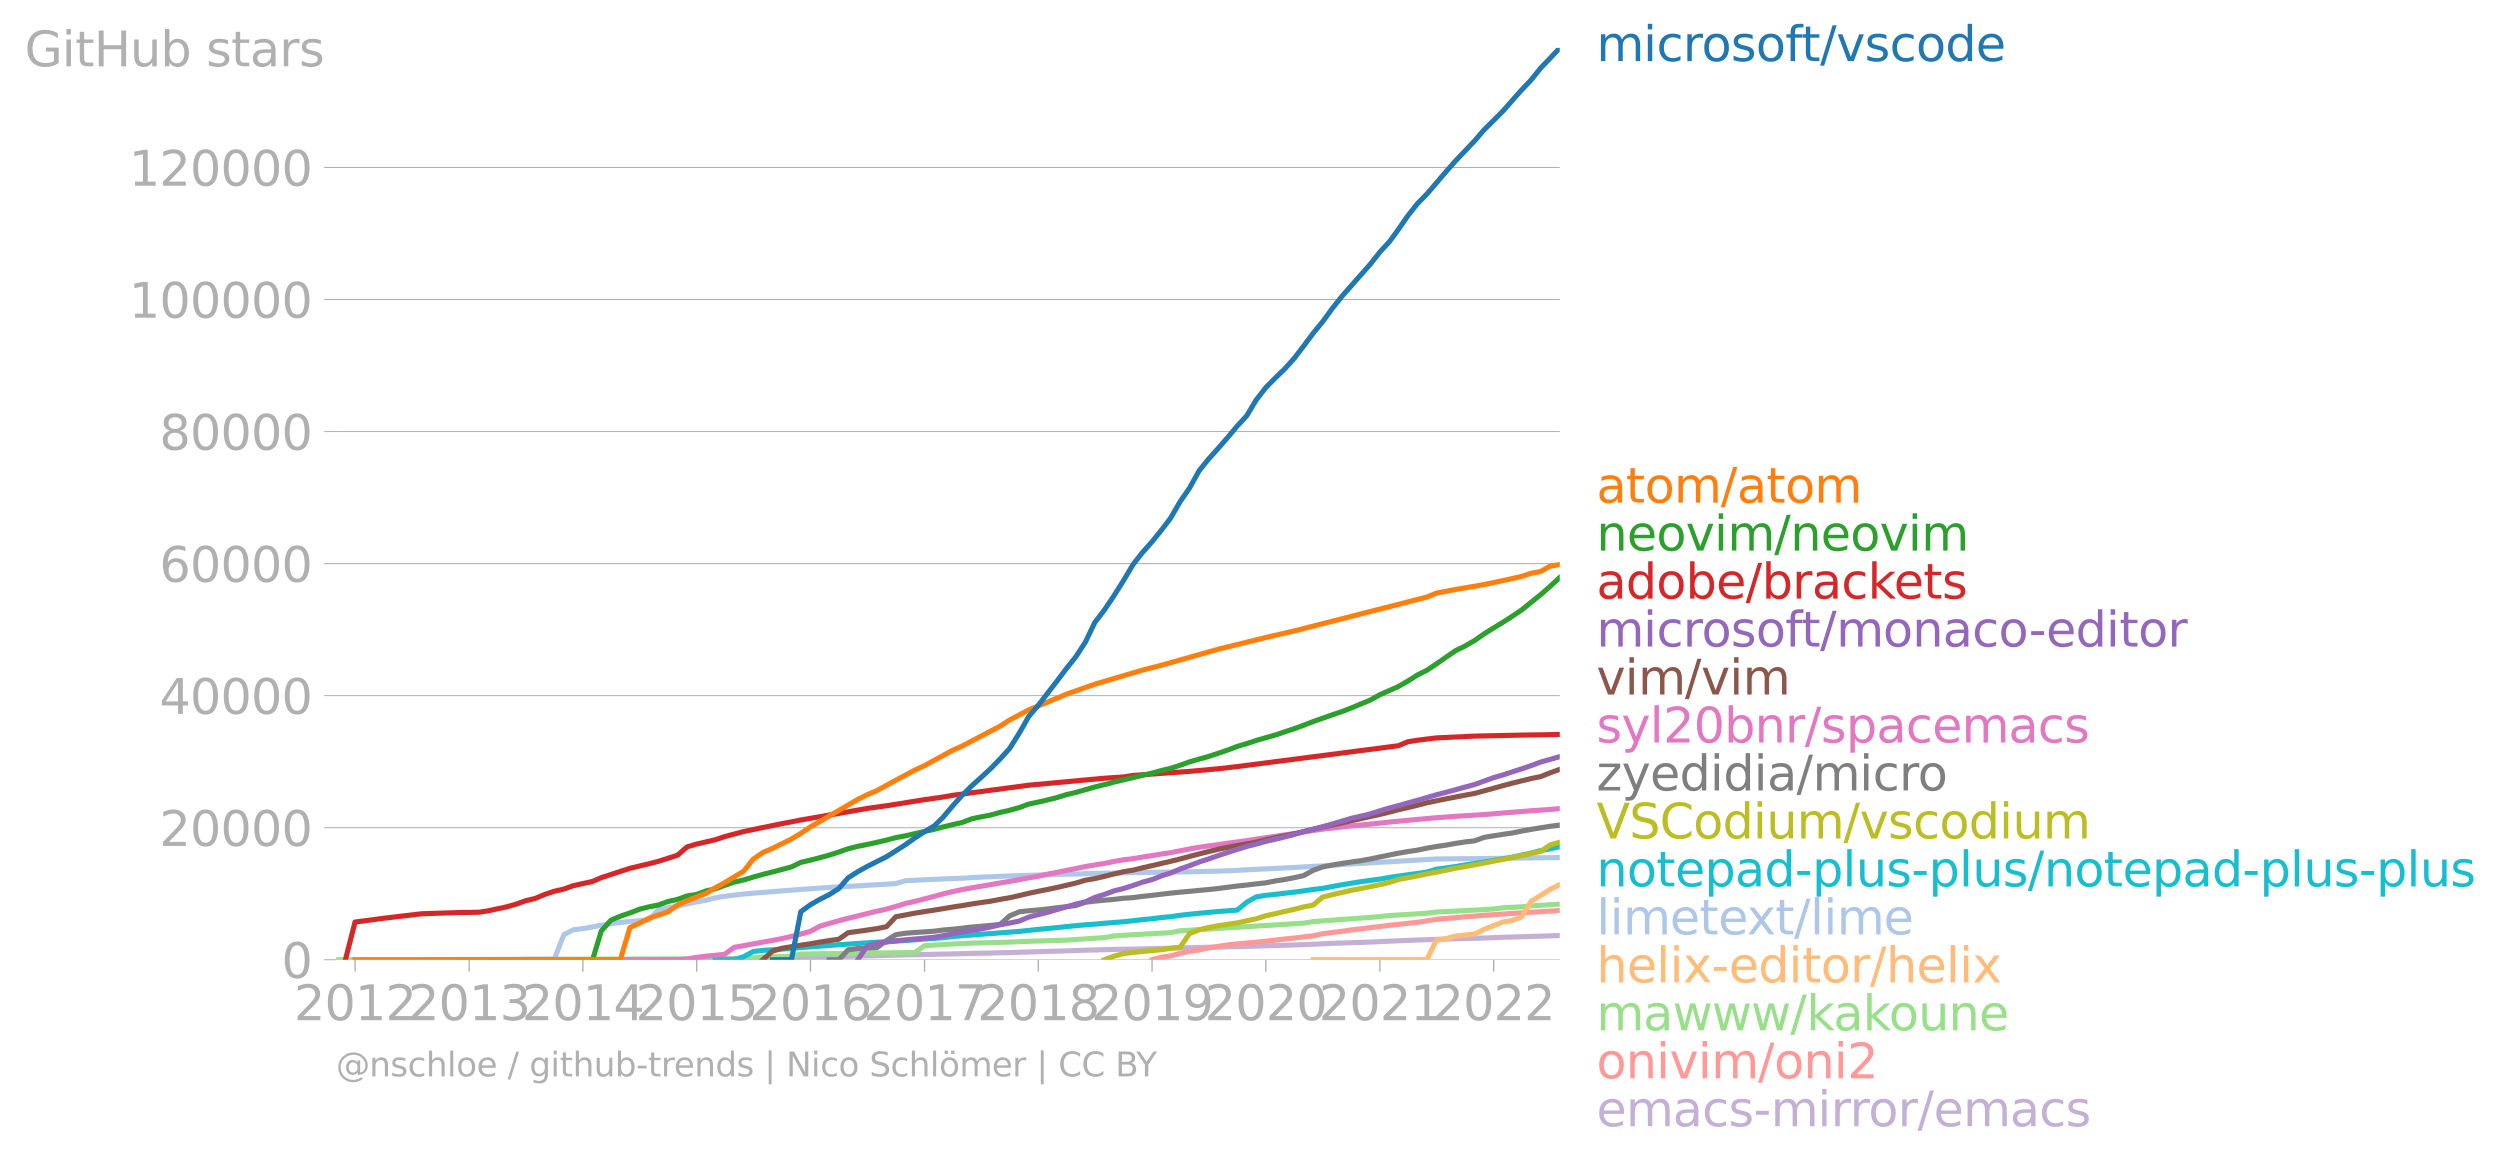 <svg xmlns:xlink="http://www.w3.org/1999/xlink" width="972.788" height="451.74" viewBox="0 0 729.591 338.805" xmlns="http://www.w3.org/2000/svg"><defs><style>*{stroke-linejoin:round;stroke-linecap:butt}</style></defs><g id="figure_1"><path d="M0 338.805h729.591V0H0v338.805z" style="fill:none" id="patch_1"/><g id="axes_1"><path d="M98.073 280.087h357.12V13.975H98.073v266.112z" style="fill:none" id="patch_2"/><g id="matplotlib.axis_1"><g id="xtick_1"><g id="line2d_1"><defs><path id="m07ae9ba885" d="M0 0v3.5" style="stroke:#b0b0b0;stroke-width:.4"/></defs><use xlink:href="#m07ae9ba885" x="103.622" y="280.087" style="fill:#b0b0b0;stroke:#b0b0b0;stroke-width:.4"/></g><g style="fill:#b0b0b0" transform="matrix(.14 0 0 -.14 85.807 297.724)" id="text_1"><defs><path id="DejaVuSans-32" d="M1228 531h2203V0H469v531q359 372 979 998 621 627 780 809 303 340 423 576 121 236 121 464 0 372-261 606-261 235-680 235-297 0-627-103-329-103-704-313v638q381 153 712 231 332 78 607 78 725 0 1156-363 431-362 431-968 0-288-108-546-107-257-392-607-78-91-497-524-418-433-1181-1211z" transform="scale(.016)"/><path id="DejaVuSans-30" d="M2034 4250q-487 0-733-480-245-479-245-1442 0-959 245-1439 246-480 733-480 491 0 736 480 246 480 246 1439 0 963-246 1442-245 480-736 480zm0 500q785 0 1199-621 414-620 414-1801 0-1178-414-1799Q2819-91 2034-91q-784 0-1198 620-414 621-414 1799 0 1181 414 1801 414 621 1198 621z" transform="scale(.016)"/><path id="DejaVuSans-31" d="M794 531h1031v3560L703 3866v575l1116 225h631V531h1031V0H794v531z" transform="scale(.016)"/></defs><use xlink:href="#DejaVuSans-32"/><use xlink:href="#DejaVuSans-30" x="63.623"/><use xlink:href="#DejaVuSans-31" x="127.246"/><use xlink:href="#DejaVuSans-32" x="190.869"/></g></g><g id="xtick_2"><use xlink:href="#m07ae9ba885" x="136.914" y="280.087" style="fill:#b0b0b0;stroke:#b0b0b0;stroke-width:.4" id="line2d_2"/><g style="fill:#b0b0b0" transform="matrix(.14 0 0 -.14 119.1 297.724)" id="text_2"><defs><path id="DejaVuSans-33" d="M2597 2516q453-97 707-404 255-306 255-756 0-690-475-1069Q2609-91 1734-91q-293 0-604 58T488 141v609q262-153 574-231 313-78 654-78 593 0 904 234t311 681q0 413-289 645-289 233-804 233h-544v519h569q465 0 712 186t247 536q0 359-255 551-254 193-729 193-260 0-557-57-297-56-653-174v562q360 100 674 150t592 50q719 0 1137-327 419-326 419-882 0-388-222-655t-631-370z" transform="scale(.016)"/></defs><use xlink:href="#DejaVuSans-32"/><use xlink:href="#DejaVuSans-30" x="63.623"/><use xlink:href="#DejaVuSans-31" x="127.246"/><use xlink:href="#DejaVuSans-33" x="190.869"/></g></g><g id="xtick_3"><use xlink:href="#m07ae9ba885" x="170.116" y="280.087" style="fill:#b0b0b0;stroke:#b0b0b0;stroke-width:.4" id="line2d_3"/><g style="fill:#b0b0b0" transform="matrix(.14 0 0 -.14 152.3 297.724)" id="text_3"><defs><path id="DejaVuSans-34" d="M2419 4116 825 1625h1594v2491zm-166 550h794V1625h666v-525h-666V0h-628v1100H313v609l1940 2957z" transform="scale(.016)"/></defs><use xlink:href="#DejaVuSans-32"/><use xlink:href="#DejaVuSans-30" x="63.623"/><use xlink:href="#DejaVuSans-31" x="127.246"/><use xlink:href="#DejaVuSans-34" x="190.869"/></g></g><g id="xtick_4"><use xlink:href="#m07ae9ba885" x="203.317" y="280.087" style="fill:#b0b0b0;stroke:#b0b0b0;stroke-width:.4" id="line2d_4"/><g style="fill:#b0b0b0" transform="matrix(.14 0 0 -.14 185.502 297.724)" id="text_4"><defs><path id="DejaVuSans-35" d="M691 4666h2478v-532H1269V2991q137 47 274 70 138 23 276 23 781 0 1237-428 457-428 457-1159 0-753-469-1171Q2575-91 1722-91q-294 0-599 50Q819 9 494 109v635q281-153 581-228t634-75q541 0 856 284 316 284 316 772 0 487-316 771-315 285-856 285-253 0-505-56-251-56-513-175v2344z" transform="scale(.016)"/></defs><use xlink:href="#DejaVuSans-32"/><use xlink:href="#DejaVuSans-30" x="63.623"/><use xlink:href="#DejaVuSans-31" x="127.246"/><use xlink:href="#DejaVuSans-35" x="190.869"/></g></g><g id="xtick_5"><use xlink:href="#m07ae9ba885" x="236.519" y="280.087" style="fill:#b0b0b0;stroke:#b0b0b0;stroke-width:.4" id="line2d_5"/><g style="fill:#b0b0b0" transform="matrix(.14 0 0 -.14 218.704 297.724)" id="text_5"><defs><path id="DejaVuSans-36" d="M2113 2584q-425 0-674-291-248-290-248-796 0-503 248-796 249-292 674-292t673 292q248 293 248 796 0 506-248 796-248 291-673 291zm1253 1979v-575q-238 112-480 171-242 60-480 60-625 0-955-422-329-422-376-1275 184 272 462 417 279 145 613 145 703 0 1111-427 408-426 408-1160 0-719-425-1154Q2819-91 2113-91q-810 0-1238 620-428 621-428 1799 0 1106 525 1764t1409 658q238 0 480-47t505-140z" transform="scale(.016)"/></defs><use xlink:href="#DejaVuSans-32"/><use xlink:href="#DejaVuSans-30" x="63.623"/><use xlink:href="#DejaVuSans-31" x="127.246"/><use xlink:href="#DejaVuSans-36" x="190.869"/></g></g><g id="xtick_6"><use xlink:href="#m07ae9ba885" x="269.811" y="280.087" style="fill:#b0b0b0;stroke:#b0b0b0;stroke-width:.4" id="line2d_6"/><g style="fill:#b0b0b0" transform="matrix(.14 0 0 -.14 251.996 297.724)" id="text_6"><defs><path id="DejaVuSans-37" d="M525 4666h3000v-269L1831 0h-659l1594 4134H525v532z" transform="scale(.016)"/></defs><use xlink:href="#DejaVuSans-32"/><use xlink:href="#DejaVuSans-30" x="63.623"/><use xlink:href="#DejaVuSans-31" x="127.246"/><use xlink:href="#DejaVuSans-37" x="190.869"/></g></g><g id="xtick_7"><use xlink:href="#m07ae9ba885" x="303.012" y="280.087" style="fill:#b0b0b0;stroke:#b0b0b0;stroke-width:.4" id="line2d_7"/><g style="fill:#b0b0b0" transform="matrix(.14 0 0 -.14 285.197 297.724)" id="text_7"><defs><path id="DejaVuSans-38" d="M2034 2216q-450 0-708-241-257-241-257-662 0-422 257-663 258-241 708-241t709 242q260 243 260 662 0 421-258 662-257 241-711 241zm-631 268q-406 100-633 378-226 279-226 679 0 559 398 884 399 325 1092 325 697 0 1094-325t397-884q0-400-227-679-226-278-629-378 456-106 710-416 255-309 255-755 0-679-414-1042Q2806-91 2034-91q-771 0-1186 362-414 363-414 1042 0 446 256 755 257 310 713 416zm-231 997q0-362 226-565 227-203 636-203 407 0 636 203 230 203 230 565 0 363-230 566-229 203-636 203-409 0-636-203-226-203-226-566z" transform="scale(.016)"/></defs><use xlink:href="#DejaVuSans-32"/><use xlink:href="#DejaVuSans-30" x="63.623"/><use xlink:href="#DejaVuSans-31" x="127.246"/><use xlink:href="#DejaVuSans-38" x="190.869"/></g></g><g id="xtick_8"><use xlink:href="#m07ae9ba885" x="336.214" y="280.087" style="fill:#b0b0b0;stroke:#b0b0b0;stroke-width:.4" id="line2d_8"/><g style="fill:#b0b0b0" transform="matrix(.14 0 0 -.14 318.399 297.724)" id="text_8"><defs><path id="DejaVuSans-39" d="M703 97v575q238-113 481-172 244-59 479-59 625 0 954 420 330 420 377 1277-181-269-460-413-278-144-615-144-700 0-1108 423-408 424-408 1159 0 718 425 1152 425 435 1131 435 810 0 1236-621 427-620 427-1801 0-1103-524-1761Q2575-91 1691-91q-238 0-482 47Q966 3 703 97zm1256 1978q425 0 673 290 249 291 249 798 0 503-249 795-248 292-673 292t-673-292q-248-292-248-795 0-507 248-798 248-290 673-290z" transform="scale(.016)"/></defs><use xlink:href="#DejaVuSans-32"/><use xlink:href="#DejaVuSans-30" x="63.623"/><use xlink:href="#DejaVuSans-31" x="127.246"/><use xlink:href="#DejaVuSans-39" x="190.869"/></g></g><g id="xtick_9"><use xlink:href="#m07ae9ba885" x="369.415" y="280.087" style="fill:#b0b0b0;stroke:#b0b0b0;stroke-width:.4" id="line2d_9"/><g style="fill:#b0b0b0" transform="matrix(.14 0 0 -.14 351.6 297.724)" id="text_9"><use xlink:href="#DejaVuSans-32"/><use xlink:href="#DejaVuSans-30" x="63.623"/><use xlink:href="#DejaVuSans-32" x="127.246"/><use xlink:href="#DejaVuSans-30" x="190.869"/></g></g><g id="xtick_10"><use xlink:href="#m07ae9ba885" x="402.708" y="280.087" style="fill:#b0b0b0;stroke:#b0b0b0;stroke-width:.4" id="line2d_10"/><g style="fill:#b0b0b0" transform="matrix(.14 0 0 -.14 384.893 297.724)" id="text_10"><use xlink:href="#DejaVuSans-32"/><use xlink:href="#DejaVuSans-30" x="63.623"/><use xlink:href="#DejaVuSans-32" x="127.246"/><use xlink:href="#DejaVuSans-31" x="190.869"/></g></g><g id="xtick_11"><use xlink:href="#m07ae9ba885" x="435.909" y="280.087" style="fill:#b0b0b0;stroke:#b0b0b0;stroke-width:.4" id="line2d_11"/><g style="fill:#b0b0b0" transform="matrix(.14 0 0 -.14 418.094 297.724)" id="text_11"><use xlink:href="#DejaVuSans-32"/><use xlink:href="#DejaVuSans-30" x="63.623"/><use xlink:href="#DejaVuSans-32" x="127.246"/><use xlink:href="#DejaVuSans-32" x="190.869"/></g></g></g><g id="matplotlib.axis_2"><g id="ytick_1"><path d="M98.073 280.087h357.12" clip-path="url(#p9768ac7eb8)" style="fill:none;stroke:#b0b0b0;stroke-width:.3;stroke-linecap:square" id="line2d_12"/><g id="line2d_13"><defs><path id="m18249c3aa6" d="M0 0h-3.5" style="stroke:#b0b0b0;stroke-width:.3"/></defs><use xlink:href="#m18249c3aa6" x="98.073" y="280.087" style="fill:#b0b0b0;stroke:#b0b0b0;stroke-width:.3"/></g><use xlink:href="#DejaVuSans-30" style="fill:#b0b0b0" transform="matrix(.14 0 0 -.14 82.166 285.406)" id="text_12"/></g><g id="ytick_2"><path d="M98.073 241.552h357.12" clip-path="url(#p9768ac7eb8)" style="fill:none;stroke:#b0b0b0;stroke-width:.3;stroke-linecap:square" id="line2d_14"/><use xlink:href="#m18249c3aa6" x="98.073" y="241.552" style="fill:#b0b0b0;stroke:#b0b0b0;stroke-width:.3" id="line2d_15"/><g style="fill:#b0b0b0" transform="matrix(.14 0 0 -.14 46.536 246.87)" id="text_13"><use xlink:href="#DejaVuSans-32"/><use xlink:href="#DejaVuSans-30" x="63.623"/><use xlink:href="#DejaVuSans-30" x="127.246"/><use xlink:href="#DejaVuSans-30" x="190.869"/><use xlink:href="#DejaVuSans-30" x="254.492"/></g></g><g id="ytick_3"><path d="M98.073 203.016h357.12" clip-path="url(#p9768ac7eb8)" style="fill:none;stroke:#b0b0b0;stroke-width:.3;stroke-linecap:square" id="line2d_16"/><use xlink:href="#m18249c3aa6" x="98.073" y="203.016" style="fill:#b0b0b0;stroke:#b0b0b0;stroke-width:.3" id="line2d_17"/><g style="fill:#b0b0b0" transform="matrix(.14 0 0 -.14 46.536 208.335)" id="text_14"><use xlink:href="#DejaVuSans-34"/><use xlink:href="#DejaVuSans-30" x="63.623"/><use xlink:href="#DejaVuSans-30" x="127.246"/><use xlink:href="#DejaVuSans-30" x="190.869"/><use xlink:href="#DejaVuSans-30" x="254.492"/></g></g><g id="ytick_4"><path d="M98.073 164.481h357.12" clip-path="url(#p9768ac7eb8)" style="fill:none;stroke:#b0b0b0;stroke-width:.3;stroke-linecap:square" id="line2d_18"/><use xlink:href="#m18249c3aa6" x="98.073" y="164.481" style="fill:#b0b0b0;stroke:#b0b0b0;stroke-width:.3" id="line2d_19"/><g style="fill:#b0b0b0" transform="matrix(.14 0 0 -.14 46.536 169.8)" id="text_15"><use xlink:href="#DejaVuSans-36"/><use xlink:href="#DejaVuSans-30" x="63.623"/><use xlink:href="#DejaVuSans-30" x="127.246"/><use xlink:href="#DejaVuSans-30" x="190.869"/><use xlink:href="#DejaVuSans-30" x="254.492"/></g></g><g id="ytick_5"><path d="M98.073 125.946h357.12" clip-path="url(#p9768ac7eb8)" style="fill:none;stroke:#b0b0b0;stroke-width:.3;stroke-linecap:square" id="line2d_20"/><use xlink:href="#m18249c3aa6" x="98.073" y="125.946" style="fill:#b0b0b0;stroke:#b0b0b0;stroke-width:.3" id="line2d_21"/><g style="fill:#b0b0b0" transform="matrix(.14 0 0 -.14 46.536 131.265)" id="text_16"><use xlink:href="#DejaVuSans-38"/><use xlink:href="#DejaVuSans-30" x="63.623"/><use xlink:href="#DejaVuSans-30" x="127.246"/><use xlink:href="#DejaVuSans-30" x="190.869"/><use xlink:href="#DejaVuSans-30" x="254.492"/></g></g><g id="ytick_6"><path d="M98.073 87.411h357.12" clip-path="url(#p9768ac7eb8)" style="fill:none;stroke:#b0b0b0;stroke-width:.3;stroke-linecap:square" id="line2d_22"/><use xlink:href="#m18249c3aa6" x="98.073" y="87.411" style="fill:#b0b0b0;stroke:#b0b0b0;stroke-width:.3" id="line2d_23"/><g style="fill:#b0b0b0" transform="matrix(.14 0 0 -.14 37.628 92.73)" id="text_17"><use xlink:href="#DejaVuSans-31"/><use xlink:href="#DejaVuSans-30" x="63.623"/><use xlink:href="#DejaVuSans-30" x="127.246"/><use xlink:href="#DejaVuSans-30" x="190.869"/><use xlink:href="#DejaVuSans-30" x="254.492"/><use xlink:href="#DejaVuSans-30" x="318.115"/></g></g><g id="ytick_7"><path d="M98.073 48.876h357.12" clip-path="url(#p9768ac7eb8)" style="fill:none;stroke:#b0b0b0;stroke-width:.3;stroke-linecap:square" id="line2d_24"/><use xlink:href="#m18249c3aa6" x="98.073" y="48.876" style="fill:#b0b0b0;stroke:#b0b0b0;stroke-width:.3" id="line2d_25"/><g style="fill:#b0b0b0" transform="matrix(.14 0 0 -.14 37.628 54.195)" id="text_18"><use xlink:href="#DejaVuSans-31"/><use xlink:href="#DejaVuSans-32" x="63.623"/><use xlink:href="#DejaVuSans-30" x="127.246"/><use xlink:href="#DejaVuSans-30" x="190.869"/><use xlink:href="#DejaVuSans-30" x="254.492"/><use xlink:href="#DejaVuSans-30" x="318.115"/></g></g><g style="fill:#b0b0b0" transform="matrix(.14 0 0 -.14 7.2 19.353)" id="text_19"><defs><path id="DejaVuSans-47" d="M3809 666v1253H2778v519h1656V434q-365-259-806-392-440-133-940-133-1094 0-1712 639-617 640-617 1780 0 1144 617 1783 618 639 1712 639 456 0 867-113 411-112 758-331v-672q-350 297-744 447t-828 150q-857 0-1287-478-429-478-429-1425 0-944 429-1422 430-478 1287-478 334 0 596 58 263 58 472 180z" transform="scale(.016)"/><path id="DejaVuSans-69" d="M603 3500h575V0H603v3500zm0 1363h575v-729H603v729z" transform="scale(.016)"/><path id="DejaVuSans-74" d="M1172 4494v-994h1184v-447H1172V1153q0-428 117-550t477-122h590V0h-590q-666 0-919 248-253 249-253 905v1900H172v447h422v994h578z" transform="scale(.016)"/><path id="DejaVuSans-48" d="M628 4666h631V2753h2294v1913h631V0h-631v2222H1259V0H628v4666z" transform="scale(.016)"/><path id="DejaVuSans-75" d="M544 1381v2119h575V1403q0-497 193-746 194-248 582-248 465 0 735 297 271 297 271 810v1984h575V0h-575v538q-209-319-486-474-276-155-642-155-603 0-916 375-312 375-312 1097zm1447 2203z" transform="scale(.016)"/><path id="DejaVuSans-62" d="M3116 1747q0 634-261 995t-717 361q-457 0-718-361t-261-995q0-634 261-995t718-361q456 0 717 361t261 995zM1159 2969q182 312 458 463 277 152 661 152 638 0 1036-506 399-506 399-1331T3314 415Q2916-91 2278-91q-384 0-661 152-276 152-458 464V0H581v4863h578V2969z" transform="scale(.016)"/><path id="DejaVuSans-73" d="M2834 3397v-544q-243 125-506 187-262 63-544 63-428 0-642-131t-214-394q0-200 153-314t616-217l197-44q612-131 870-370t258-667q0-488-386-773Q2250-91 1575-91q-281 0-586 55T347 128v594q319-166 628-249 309-82 613-82 406 0 624 139 219 139 219 392 0 234-158 359-157 125-692 241l-200 47q-534 112-772 345-237 233-237 639 0 494 350 762 350 269 994 269 318 0 599-47 282-46 519-140z" transform="scale(.016)"/><path id="DejaVuSans-61" d="M2194 1759q-697 0-966-159t-269-544q0-306 202-486 202-179 548-179 479 0 768 339t289 901v128h-572zm1147 238V0h-575v531q-197-318-491-470T1556-91q-537 0-855 302-317 302-317 808 0 590 395 890 396 300 1180 300h807v57q0 397-261 614t-733 217q-300 0-585-72-284-72-546-216v532q315 122 612 182 297 61 578 61 760 0 1135-394 375-393 375-1193z" transform="scale(.016)"/><path id="DejaVuSans-72" d="M2631 2963q-97 56-211 82-114 27-251 27-488 0-749-317t-261-911V0H581v3500h578v-544q182 319 472 473 291 155 707 155 59 0 131-8 72-7 159-23l3-590z" transform="scale(.016)"/></defs><use xlink:href="#DejaVuSans-47"/><use xlink:href="#DejaVuSans-69" x="77.49"/><use xlink:href="#DejaVuSans-74" x="105.273"/><use xlink:href="#DejaVuSans-48" x="144.482"/><use xlink:href="#DejaVuSans-75" x="219.678"/><use xlink:href="#DejaVuSans-62" x="283.057"/><use xlink:href="#DejaVuSans-20" x="346.533"/><use xlink:href="#DejaVuSans-73" x="378.32"/><use xlink:href="#DejaVuSans-74" x="430.42"/><use xlink:href="#DejaVuSans-61" x="469.629"/><use xlink:href="#DejaVuSans-72" x="530.908"/><use xlink:href="#DejaVuSans-73" x="572.021"/></g></g><path d="m189.4 280.087 2.82-.01 2.729-.012 2.82-.046 2.728-.067 2.82-.031 2.82-.056 2.547-.046 2.82-.058 2.729-.046 2.82-.037 2.728-.048 2.82-.035 2.82-.046 2.729-.05 2.82-.033 2.729-.05 2.82-.04 2.82-.068 2.637-.077 2.82-.06 2.729-.075 2.82-.061 2.729-.056 2.82-.07 2.82-.069 2.728-.098 2.82-.071 2.73-.045 2.819-.073 2.82-.056 2.547-.06 2.82-.054 2.728-.073 2.82-.067 2.73-.052 2.819-.06 2.82-.075 2.729-.054 2.82-.09 2.728-.091 2.82-.073 2.82-.106 2.547-.066 2.82-.08 2.729-.091 2.82-.108 2.729-.073 2.82-.066 2.82-.067 2.728-.056 2.82-.05 2.729-.058 2.82-.09 2.82-.055 2.547-.058 2.82-.073 2.728-.065 2.82-.066 2.729-.073 2.82-.075 2.82-.05 2.729-.05 2.82-.077 2.728-.076 2.82-.09 2.82-.087 2.638-.073 2.82-.094 2.729-.097 2.82-.113 2.728-.133 2.82-.126 2.82-.092 2.729-.094 2.82-.085 2.729-.097 2.82-.127 2.82-.138 2.546-.114 2.82-.106 2.73-.12 2.819-.09 2.729-.095 2.82-.073 2.82-.098 2.728-.08 2.82-.066 2.73-.083 2.819-.104 2.82-.108 2.547-.074 2.82-.084 2.729-.095 2.82-.073 2.728-.09 2.82-.091" clip-path="url(#p9768ac7eb8)" style="fill:none;stroke:#c5b0d5;stroke-width:1.5;stroke-linecap:square" id="line2d_26"/><path d="m336.214 280.087 2.82-.74 2.547-.355 2.82-.772 2.728-.59 2.82-.39 2.729-.594 2.82-.457 2.82-.428 2.729-.293 2.82-.262 2.728-.239 2.82-.268 2.82-.342 2.638-.313 2.82-.283 2.729-.347 2.82-.29 2.728-.633 2.82-.356 2.82-.345 2.729-.41 2.82-.31 2.729-.36 2.82-.326 2.82-.347 2.546-.272 2.82-.306 2.73-.29 2.819-.427 2.729-.441 2.82-.272 2.82-.196 2.728-.278 2.82-.198 2.73-.247 2.819-.16 2.82-.212 2.547-.171 2.82-.166 2.729-.187 2.82-.137 2.728-.177 2.82-.21" clip-path="url(#p9768ac7eb8)" style="fill:none;stroke:#ff9896;stroke-width:1.5;stroke-linecap:square" id="line2d_27"/><path d="m98.073 280.087 116.16-.264 2.82-.02 5.548-.549 8.369-.121 2.729-.719 33.292-.43 2.82-1.98 8.187-.507 5.548-.254 11.098-.303 5.548-.237 11.007-.323 8.278-.575 2.82-.165 2.82-.495 5.548-.38 10.916-.568 2.82-.569 36.02-2.214 2.82-.458 8.37-.63 8.277-.59 5.64-.535 10.915-.696 2.729-.345 11.188-.541 5.549-.343 2.82-.353 5.367-.268 2.729-.285 8.368-.491h0" clip-path="url(#p9768ac7eb8)" style="fill:none;stroke:#98df8a;stroke-width:1.5;stroke-linecap:square" id="line2d_28"/><g style="fill:#1f77b4" transform="matrix(.14 0 0 -.14 465.907 17.838)" id="text_20"><defs><path id="DejaVuSans-6d" d="M3328 2828q216 388 516 572t706 184q547 0 844-383 297-382 297-1088V0h-578v2094q0 503-179 746-178 244-543 244-447 0-707-297-259-296-259-809V0h-578v2094q0 506-178 748t-550 242q-441 0-701-298-259-298-259-808V0H581v3500h578v-544q197 322 472 475t653 153q382 0 649-194 267-193 395-562z" transform="scale(.016)"/><path id="DejaVuSans-63" d="M3122 3366v-538q-244 135-489 202t-495 67q-560 0-870-355-309-354-309-995t309-996q310-354 870-354 250 0 495 67t489 202V134Q2881 22 2623-34q-257-57-548-57-791 0-1257 497-465 497-465 1341 0 856 470 1346 471 491 1290 491 265 0 518-55 253-54 491-163z" transform="scale(.016)"/><path id="DejaVuSans-6f" d="M1959 3097q-462 0-731-361t-269-989q0-628 267-989 268-361 733-361 460 0 728 362 269 363 269 988 0 622-269 986-268 364-728 364zm0 487q750 0 1178-488 429-487 429-1349 0-859-429-1349Q2709-91 1959-91q-753 0-1180 489-426 490-426 1349 0 862 426 1349 427 488 1180 488z" transform="scale(.016)"/><path id="DejaVuSans-66" d="M2375 4863v-479h-550q-309 0-430-125-120-125-120-450v-309h947v-447h-947V0H697v3053H147v447h550v244q0 584 272 851 272 268 862 268h544z" transform="scale(.016)"/><path id="DejaVuSans-2f" d="M1625 4666h531L531-594H0l1625 5260z" transform="scale(.016)"/><path id="DejaVuSans-76" d="M191 3500h609L1894 563l1094 2937h609L2284 0h-781L191 3500z" transform="scale(.016)"/><path id="DejaVuSans-64" d="M2906 2969v1894h575V0h-575v525q-181-312-458-464-276-152-664-152-634 0-1033 506-398 507-398 1332t398 1331q399 506 1033 506 388 0 664-152 277-151 458-463zM947 1747q0-634 261-995t717-361q456 0 718 361 263 361 263 995t-263 995q-262 361-718 361t-717-361q-261-361-261-995z" transform="scale(.016)"/><path id="DejaVuSans-65" d="M3597 1894v-281H953q38-594 358-905t892-311q331 0 642 81t618 244V178Q3153 47 2828-22t-659-69q-838 0-1327 487-489 488-489 1320 0 859 464 1363 464 505 1252 505 706 0 1117-455 411-454 411-1235zm-575 169q-6 471-264 752-258 282-683 282-481 0-770-272t-333-766l2050 4z" transform="scale(.016)"/></defs><use xlink:href="#DejaVuSans-6d"/><use xlink:href="#DejaVuSans-69" x="97.412"/><use xlink:href="#DejaVuSans-63" x="125.195"/><use xlink:href="#DejaVuSans-72" x="180.176"/><use xlink:href="#DejaVuSans-6f" x="219.039"/><use xlink:href="#DejaVuSans-73" x="280.221"/><use xlink:href="#DejaVuSans-6f" x="332.32"/><use xlink:href="#DejaVuSans-66" x="393.502"/><use xlink:href="#DejaVuSans-74" x="426.957"/><use xlink:href="#DejaVuSans-2f" x="466.166"/><use xlink:href="#DejaVuSans-76" x="499.857"/><use xlink:href="#DejaVuSans-73" x="559.037"/><use xlink:href="#DejaVuSans-63" x="611.137"/><use xlink:href="#DejaVuSans-6f" x="666.117"/><use xlink:href="#DejaVuSans-64" x="727.299"/><use xlink:href="#DejaVuSans-65" x="790.775"/></g><g style="fill:#ff7f0e" transform="matrix(.14 0 0 -.14 465.907 146.693)" id="text_21"><use xlink:href="#DejaVuSans-61"/><use xlink:href="#DejaVuSans-74" x="61.279"/><use xlink:href="#DejaVuSans-6f" x="100.488"/><use xlink:href="#DejaVuSans-6d" x="161.67"/><use xlink:href="#DejaVuSans-2f" x="259.082"/><use xlink:href="#DejaVuSans-61" x="292.773"/><use xlink:href="#DejaVuSans-74" x="354.053"/><use xlink:href="#DejaVuSans-6f" x="393.262"/><use xlink:href="#DejaVuSans-6d" x="454.443"/></g><g style="fill:#2ca02c" transform="matrix(.14 0 0 -.14 465.907 160.693)" id="text_22"><defs><path id="DejaVuSans-6e" d="M3513 2113V0h-575v2094q0 497-194 743-194 247-581 247-466 0-735-297-269-296-269-809V0H581v3500h578v-544q207 316 486 472 280 156 646 156 603 0 912-373 310-373 310-1098z" transform="scale(.016)"/></defs><use xlink:href="#DejaVuSans-6e"/><use xlink:href="#DejaVuSans-65" x="63.379"/><use xlink:href="#DejaVuSans-6f" x="124.902"/><use xlink:href="#DejaVuSans-76" x="186.084"/><use xlink:href="#DejaVuSans-69" x="245.264"/><use xlink:href="#DejaVuSans-6d" x="273.047"/><use xlink:href="#DejaVuSans-2f" x="370.459"/><use xlink:href="#DejaVuSans-6e" x="404.15"/><use xlink:href="#DejaVuSans-65" x="467.529"/><use xlink:href="#DejaVuSans-6f" x="529.053"/><use xlink:href="#DejaVuSans-76" x="590.234"/><use xlink:href="#DejaVuSans-69" x="649.414"/><use xlink:href="#DejaVuSans-6d" x="677.197"/></g><g style="fill:#d62728" transform="matrix(.14 0 0 -.14 465.907 174.693)" id="text_23"><defs><path id="DejaVuSans-6b" d="M581 4863h578V1991l1716 1509h734L1753 1863 3688 0h-750L1159 1709V0H581v4863z" transform="scale(.016)"/></defs><use xlink:href="#DejaVuSans-61"/><use xlink:href="#DejaVuSans-64" x="61.279"/><use xlink:href="#DejaVuSans-6f" x="124.756"/><use xlink:href="#DejaVuSans-62" x="185.938"/><use xlink:href="#DejaVuSans-65" x="249.414"/><use xlink:href="#DejaVuSans-2f" x="310.938"/><use xlink:href="#DejaVuSans-62" x="344.629"/><use xlink:href="#DejaVuSans-72" x="408.105"/><use xlink:href="#DejaVuSans-61" x="449.219"/><use xlink:href="#DejaVuSans-63" x="510.498"/><use xlink:href="#DejaVuSans-6b" x="565.479"/><use xlink:href="#DejaVuSans-65" x="619.764"/><use xlink:href="#DejaVuSans-74" x="681.287"/><use xlink:href="#DejaVuSans-73" x="720.496"/></g><g style="fill:#9467bd" transform="matrix(.14 0 0 -.14 465.907 188.693)" id="text_24"><defs><path id="DejaVuSans-2d" d="M313 2009h1684v-512H313v512z" transform="scale(.016)"/></defs><use xlink:href="#DejaVuSans-6d"/><use xlink:href="#DejaVuSans-69" x="97.412"/><use xlink:href="#DejaVuSans-63" x="125.195"/><use xlink:href="#DejaVuSans-72" x="180.176"/><use xlink:href="#DejaVuSans-6f" x="219.039"/><use xlink:href="#DejaVuSans-73" x="280.221"/><use xlink:href="#DejaVuSans-6f" x="332.32"/><use xlink:href="#DejaVuSans-66" x="393.502"/><use xlink:href="#DejaVuSans-74" x="426.957"/><use xlink:href="#DejaVuSans-2f" x="466.166"/><use xlink:href="#DejaVuSans-6d" x="499.857"/><use xlink:href="#DejaVuSans-6f" x="597.27"/><use xlink:href="#DejaVuSans-6e" x="658.451"/><use xlink:href="#DejaVuSans-61" x="721.83"/><use xlink:href="#DejaVuSans-63" x="783.109"/><use xlink:href="#DejaVuSans-6f" x="838.09"/><use xlink:href="#DejaVuSans-2d" x="901.146"/><use xlink:href="#DejaVuSans-65" x="937.23"/><use xlink:href="#DejaVuSans-64" x="998.754"/><use xlink:href="#DejaVuSans-69" x="1062.23"/><use xlink:href="#DejaVuSans-74" x="1090.014"/><use xlink:href="#DejaVuSans-6f" x="1129.223"/><use xlink:href="#DejaVuSans-72" x="1190.404"/></g><g style="fill:#8c564b" transform="matrix(.14 0 0 -.14 465.907 202.693)" id="text_25"><use xlink:href="#DejaVuSans-76"/><use xlink:href="#DejaVuSans-69" x="59.18"/><use xlink:href="#DejaVuSans-6d" x="86.963"/><use xlink:href="#DejaVuSans-2f" x="184.375"/><use xlink:href="#DejaVuSans-76" x="218.066"/><use xlink:href="#DejaVuSans-69" x="277.246"/><use xlink:href="#DejaVuSans-6d" x="305.029"/></g><g style="fill:#e377c2" transform="matrix(.14 0 0 -.14 465.907 216.693)" id="text_26"><defs><path id="DejaVuSans-79" d="M2059-325q-243-625-475-815-231-191-618-191H506v481h338q237 0 368 113 132 112 291 531l103 262L191 3500h609L1894 763l1094 2737h609L2059-325z" transform="scale(.016)"/><path id="DejaVuSans-6c" d="M603 4863h575V0H603v4863z" transform="scale(.016)"/><path id="DejaVuSans-70" d="M1159 525v-1856H581v4831h578v-531q182 312 458 463 277 152 661 152 638 0 1036-506 399-506 399-1331T3314 415Q2916-91 2278-91q-384 0-661 152-276 152-458 464zm1957 1222q0 634-261 995t-717 361q-457 0-718-361t-261-995q0-634 261-995t718-361q456 0 717 361t261 995z" transform="scale(.016)"/></defs><use xlink:href="#DejaVuSans-73"/><use xlink:href="#DejaVuSans-79" x="52.1"/><use xlink:href="#DejaVuSans-6c" x="111.279"/><use xlink:href="#DejaVuSans-32" x="139.063"/><use xlink:href="#DejaVuSans-30" x="202.686"/><use xlink:href="#DejaVuSans-62" x="266.309"/><use xlink:href="#DejaVuSans-6e" x="329.785"/><use xlink:href="#DejaVuSans-72" x="393.164"/><use xlink:href="#DejaVuSans-2f" x="434.277"/><use xlink:href="#DejaVuSans-73" x="467.969"/><use xlink:href="#DejaVuSans-70" x="520.068"/><use xlink:href="#DejaVuSans-61" x="583.545"/><use xlink:href="#DejaVuSans-63" x="644.824"/><use xlink:href="#DejaVuSans-65" x="699.805"/><use xlink:href="#DejaVuSans-6d" x="761.328"/><use xlink:href="#DejaVuSans-61" x="858.74"/><use xlink:href="#DejaVuSans-63" x="920.02"/><use xlink:href="#DejaVuSans-73" x="975"/></g><g style="fill:#7f7f7f" transform="matrix(.14 0 0 -.14 465.907 230.693)" id="text_27"><defs><path id="DejaVuSans-7a" d="M353 3500h2731v-525L922 459h2162V0H275v525l2163 2516H353v459z" transform="scale(.016)"/></defs><use xlink:href="#DejaVuSans-7a"/><use xlink:href="#DejaVuSans-79" x="52.49"/><use xlink:href="#DejaVuSans-65" x="111.67"/><use xlink:href="#DejaVuSans-64" x="173.193"/><use xlink:href="#DejaVuSans-69" x="236.67"/><use xlink:href="#DejaVuSans-64" x="264.453"/><use xlink:href="#DejaVuSans-69" x="327.93"/><use xlink:href="#DejaVuSans-61" x="355.713"/><use xlink:href="#DejaVuSans-2f" x="416.992"/><use xlink:href="#DejaVuSans-6d" x="450.684"/><use xlink:href="#DejaVuSans-69" x="548.096"/><use xlink:href="#DejaVuSans-63" x="575.879"/><use xlink:href="#DejaVuSans-72" x="630.859"/><use xlink:href="#DejaVuSans-6f" x="669.723"/></g><g style="fill:#bcbd22" transform="matrix(.14 0 0 -.14 465.907 244.693)" id="text_28"><defs><path id="DejaVuSans-56" d="M1831 0 50 4666h659L2188 738l1481 3928h656L2547 0h-716z" transform="scale(.016)"/><path id="DejaVuSans-53" d="M3425 4513v-616q-359 172-678 256-319 85-616 85-515 0-795-200t-280-569q0-310 186-468 186-157 705-254l381-78q706-135 1042-474t336-907q0-679-455-1029Q2797-91 1919-91q-331 0-705 75-373 75-773 222v650q384-215 753-325 369-109 725-109 540 0 834 212 294 213 294 607 0 343-211 537t-692 291l-385 75q-706 140-1022 440-315 300-315 835 0 619 436 975t1201 356q329 0 669-60 341-59 697-177z" transform="scale(.016)"/><path id="DejaVuSans-43" d="M4122 4306v-665q-319 297-680 443-361 147-767 147-800 0-1225-489t-425-1414q0-922 425-1411t1225-489q406 0 767 147t680 444V359q-331-225-702-338-370-112-782-112-1060 0-1670 648-609 649-609 1771 0 1125 609 1773 610 649 1670 649 418 0 788-111 371-111 696-333z" transform="scale(.016)"/></defs><use xlink:href="#DejaVuSans-56"/><use xlink:href="#DejaVuSans-53" x="68.408"/><use xlink:href="#DejaVuSans-43" x="131.885"/><use xlink:href="#DejaVuSans-6f" x="201.709"/><use xlink:href="#DejaVuSans-64" x="262.891"/><use xlink:href="#DejaVuSans-69" x="326.367"/><use xlink:href="#DejaVuSans-75" x="354.15"/><use xlink:href="#DejaVuSans-6d" x="417.529"/><use xlink:href="#DejaVuSans-2f" x="514.941"/><use xlink:href="#DejaVuSans-76" x="548.633"/><use xlink:href="#DejaVuSans-73" x="607.813"/><use xlink:href="#DejaVuSans-63" x="659.912"/><use xlink:href="#DejaVuSans-6f" x="714.893"/><use xlink:href="#DejaVuSans-64" x="776.074"/><use xlink:href="#DejaVuSans-69" x="839.551"/><use xlink:href="#DejaVuSans-75" x="867.334"/><use xlink:href="#DejaVuSans-6d" x="930.713"/></g><g style="fill:#17becf" transform="matrix(.14 0 0 -.14 465.907 258.693)" id="text_29"><use xlink:href="#DejaVuSans-6e"/><use xlink:href="#DejaVuSans-6f" x="63.379"/><use xlink:href="#DejaVuSans-74" x="124.561"/><use xlink:href="#DejaVuSans-65" x="163.77"/><use xlink:href="#DejaVuSans-70" x="225.293"/><use xlink:href="#DejaVuSans-61" x="288.77"/><use xlink:href="#DejaVuSans-64" x="350.049"/><use xlink:href="#DejaVuSans-2d" x="413.525"/><use xlink:href="#DejaVuSans-70" x="449.609"/><use xlink:href="#DejaVuSans-6c" x="513.086"/><use xlink:href="#DejaVuSans-75" x="540.869"/><use xlink:href="#DejaVuSans-73" x="604.248"/><use xlink:href="#DejaVuSans-2d" x="656.348"/><use xlink:href="#DejaVuSans-70" x="692.432"/><use xlink:href="#DejaVuSans-6c" x="755.908"/><use xlink:href="#DejaVuSans-75" x="783.691"/><use xlink:href="#DejaVuSans-73" x="847.07"/><use xlink:href="#DejaVuSans-2f" x="899.17"/><use xlink:href="#DejaVuSans-6e" x="932.861"/><use xlink:href="#DejaVuSans-6f" x="996.24"/><use xlink:href="#DejaVuSans-74" x="1057.422"/><use xlink:href="#DejaVuSans-65" x="1096.631"/><use xlink:href="#DejaVuSans-70" x="1158.154"/><use xlink:href="#DejaVuSans-61" x="1221.631"/><use xlink:href="#DejaVuSans-64" x="1282.91"/><use xlink:href="#DejaVuSans-2d" x="1346.387"/><use xlink:href="#DejaVuSans-70" x="1382.471"/><use xlink:href="#DejaVuSans-6c" x="1445.947"/><use xlink:href="#DejaVuSans-75" x="1473.73"/><use xlink:href="#DejaVuSans-73" x="1537.109"/><use xlink:href="#DejaVuSans-2d" x="1589.209"/><use xlink:href="#DejaVuSans-70" x="1625.293"/><use xlink:href="#DejaVuSans-6c" x="1688.77"/><use xlink:href="#DejaVuSans-75" x="1716.553"/><use xlink:href="#DejaVuSans-73" x="1779.932"/></g><g style="fill:#aec7e8" transform="matrix(.14 0 0 -.14 465.907 272.693)" id="text_30"><defs><path id="DejaVuSans-78" d="M3513 3500 2247 1797 3578 0h-678L1881 1375 863 0H184l1360 1831L300 3500h678l928-1247 928 1247h679z" transform="scale(.016)"/></defs><use xlink:href="#DejaVuSans-6c"/><use xlink:href="#DejaVuSans-69" x="27.783"/><use xlink:href="#DejaVuSans-6d" x="55.566"/><use xlink:href="#DejaVuSans-65" x="152.979"/><use xlink:href="#DejaVuSans-74" x="214.502"/><use xlink:href="#DejaVuSans-65" x="253.711"/><use xlink:href="#DejaVuSans-78" x="313.484"/><use xlink:href="#DejaVuSans-74" x="372.664"/><use xlink:href="#DejaVuSans-2f" x="411.873"/><use xlink:href="#DejaVuSans-6c" x="445.564"/><use xlink:href="#DejaVuSans-69" x="473.348"/><use xlink:href="#DejaVuSans-6d" x="501.131"/><use xlink:href="#DejaVuSans-65" x="598.543"/></g><g style="fill:#ffbb78" transform="matrix(.14 0 0 -.14 465.907 286.693)" id="text_31"><defs><path id="DejaVuSans-68" d="M3513 2113V0h-575v2094q0 497-194 743-194 247-581 247-466 0-735-297-269-296-269-809V0H581v4863h578V2956q207 316 486 472 280 156 646 156 603 0 912-373 310-373 310-1098z" transform="scale(.016)"/></defs><use xlink:href="#DejaVuSans-68"/><use xlink:href="#DejaVuSans-65" x="63.379"/><use xlink:href="#DejaVuSans-6c" x="124.902"/><use xlink:href="#DejaVuSans-69" x="152.686"/><use xlink:href="#DejaVuSans-78" x="180.469"/><use xlink:href="#DejaVuSans-2d" x="239.648"/><use xlink:href="#DejaVuSans-65" x="275.732"/><use xlink:href="#DejaVuSans-64" x="337.256"/><use xlink:href="#DejaVuSans-69" x="400.732"/><use xlink:href="#DejaVuSans-74" x="428.516"/><use xlink:href="#DejaVuSans-6f" x="467.725"/><use xlink:href="#DejaVuSans-72" x="528.906"/><use xlink:href="#DejaVuSans-2f" x="570.02"/><use xlink:href="#DejaVuSans-68" x="603.711"/><use xlink:href="#DejaVuSans-65" x="667.09"/><use xlink:href="#DejaVuSans-6c" x="728.613"/><use xlink:href="#DejaVuSans-69" x="756.396"/><use xlink:href="#DejaVuSans-78" x="784.18"/></g><g style="fill:#98df8a" transform="matrix(.14 0 0 -.14 465.907 300.693)" id="text_32"><defs><path id="DejaVuSans-77" d="M269 3500h575l719-2731 715 2731h678l719-2731 716 2731h575L4050 0h-678l-753 2869L1863 0h-679L269 3500z" transform="scale(.016)"/></defs><use xlink:href="#DejaVuSans-6d"/><use xlink:href="#DejaVuSans-61" x="97.412"/><use xlink:href="#DejaVuSans-77" x="158.691"/><use xlink:href="#DejaVuSans-77" x="240.479"/><use xlink:href="#DejaVuSans-77" x="322.266"/><use xlink:href="#DejaVuSans-2f" x="404.053"/><use xlink:href="#DejaVuSans-6b" x="437.744"/><use xlink:href="#DejaVuSans-61" x="493.904"/><use xlink:href="#DejaVuSans-6b" x="555.184"/><use xlink:href="#DejaVuSans-6f" x="609.469"/><use xlink:href="#DejaVuSans-75" x="670.65"/><use xlink:href="#DejaVuSans-6e" x="734.029"/><use xlink:href="#DejaVuSans-65" x="797.408"/></g><g style="fill:#ff9896" transform="matrix(.14 0 0 -.14 465.907 314.693)" id="text_33"><use xlink:href="#DejaVuSans-6f"/><use xlink:href="#DejaVuSans-6e" x="61.182"/><use xlink:href="#DejaVuSans-69" x="124.561"/><use xlink:href="#DejaVuSans-76" x="152.344"/><use xlink:href="#DejaVuSans-69" x="211.523"/><use xlink:href="#DejaVuSans-6d" x="239.307"/><use xlink:href="#DejaVuSans-2f" x="336.719"/><use xlink:href="#DejaVuSans-6f" x="370.41"/><use xlink:href="#DejaVuSans-6e" x="431.592"/><use xlink:href="#DejaVuSans-69" x="494.971"/><use xlink:href="#DejaVuSans-32" x="522.754"/></g><g style="fill:#c5b0d5" transform="matrix(.14 0 0 -.14 465.907 328.693)" id="text_34"><use xlink:href="#DejaVuSans-65"/><use xlink:href="#DejaVuSans-6d" x="61.523"/><use xlink:href="#DejaVuSans-61" x="158.936"/><use xlink:href="#DejaVuSans-63" x="220.215"/><use xlink:href="#DejaVuSans-73" x="275.195"/><use xlink:href="#DejaVuSans-2d" x="327.295"/><use xlink:href="#DejaVuSans-6d" x="363.379"/><use xlink:href="#DejaVuSans-69" x="460.791"/><use xlink:href="#DejaVuSans-72" x="488.574"/><use xlink:href="#DejaVuSans-72" x="527.938"/><use xlink:href="#DejaVuSans-6f" x="566.801"/><use xlink:href="#DejaVuSans-72" x="627.982"/><use xlink:href="#DejaVuSans-2f" x="669.096"/><use xlink:href="#DejaVuSans-65" x="702.787"/><use xlink:href="#DejaVuSans-6d" x="764.311"/><use xlink:href="#DejaVuSans-61" x="861.723"/><use xlink:href="#DejaVuSans-63" x="923.002"/><use xlink:href="#DejaVuSans-73" x="977.982"/></g><g style="fill:#b0b0b0" transform="matrix(.097 0 0 -.097 98.073 314.123)" id="text_35"><defs><path id="DejaVuSans-40" d="M2381 1678q0-447 222-702 222-254 610-254 384 0 604 256 221 256 221 700 0 438-225 695-225 258-607 258-378 0-602-256-223-256-223-697zm1703-934q-187-241-429-355t-564-114q-538 0-874 389t-336 1014q0 625 337 1015 338 391 873 391 322 0 565-117 244-117 428-354v409h447V722q457 69 714 417 258 349 258 902 0 334-99 628-98 294-298 544-325 409-792 626t-1017 217q-384 0-738-102-353-101-653-301-490-319-767-836-276-517-276-1120 0-497 179-932 180-434 521-765 328-325 759-495 431-171 922-171 403 0 792 136t714 389l281-347q-390-303-851-464t-936-161q-578 0-1091 205-512 205-912 595Q841 78 631 592q-209 514-209 1105 0 569 212 1084 213 516 607 907 403 396 931 607t1119 211q662 0 1229-272 568-271 952-771 234-307 357-666 124-359 124-744 0-822-497-1297T4084 263v481z" transform="scale(.016)"/><path id="DejaVuSans-67" d="M2906 1791q0 625-258 968-257 344-723 344-462 0-720-344-258-343-258-968 0-622 258-966t720-344q466 0 723 344 258 344 258 966zm575-1357q0-893-397-1329-396-436-1215-436-303 0-572 45t-522 139v559q253-137 500-202 247-66 503-66 566 0 847 295t281 892v285q-178-310-456-463T1784 0Q1141 0 747 490 353 981 353 1791q0 812 394 1302 394 491 1037 491 388 0 666-153t456-462v531h575V434z" transform="scale(.016)"/><path id="DejaVuSans-7c" d="M1344 4891v-6400H813v6400h531z" transform="scale(.016)"/><path id="DejaVuSans-4e" d="M628 4666h850L3547 763v3903h612V0h-850L1241 3903V0H628v4666z" transform="scale(.016)"/><path id="DejaVuSans-f6" d="M1959 3097q-462 0-731-361t-269-989q0-628 267-989 268-361 733-361 460 0 728 362 269 363 269 988 0 622-269 986-268 364-728 364zm0 487q750 0 1178-488 429-487 429-1349 0-859-429-1349Q2709-91 1959-91q-753 0-1180 489-426 490-426 1349 0 862 426 1349 427 488 1180 488zm295 1266h634v-631h-634v631zm-1222 0h634v-631h-634v631z" transform="scale(.016)"/><path id="DejaVuSans-42" d="M1259 2228V519h1013q509 0 754 211 246 211 246 645 0 438-246 645-245 208-754 208H1259zm0 1919V2741h935q462 0 688 173 227 174 227 530 0 353-227 528-226 175-688 175h-935zm-631 519h1613q722 0 1112-300 391-300 391-853 0-429-200-682t-588-315q466-100 724-418 258-317 258-792 0-625-425-966Q3088 0 2303 0H628v4666z" transform="scale(.016)"/><path id="DejaVuSans-59" d="M-13 4666h679l1293-1919 1285 1919h678L2272 2222V0h-634v2222L-13 4666z" transform="scale(.016)"/></defs><use xlink:href="#DejaVuSans-40"/><use xlink:href="#DejaVuSans-6e" x="100"/><use xlink:href="#DejaVuSans-73" x="163.379"/><use xlink:href="#DejaVuSans-63" x="215.479"/><use xlink:href="#DejaVuSans-68" x="270.459"/><use xlink:href="#DejaVuSans-6c" x="333.838"/><use xlink:href="#DejaVuSans-6f" x="361.621"/><use xlink:href="#DejaVuSans-65" x="422.803"/><use xlink:href="#DejaVuSans-20" x="484.326"/><use xlink:href="#DejaVuSans-2f" x="516.113"/><use xlink:href="#DejaVuSans-20" x="549.805"/><use xlink:href="#DejaVuSans-67" x="581.592"/><use xlink:href="#DejaVuSans-69" x="645.068"/><use xlink:href="#DejaVuSans-74" x="672.852"/><use xlink:href="#DejaVuSans-68" x="712.061"/><use xlink:href="#DejaVuSans-75" x="775.439"/><use xlink:href="#DejaVuSans-62" x="838.818"/><use xlink:href="#DejaVuSans-2d" x="902.295"/><use xlink:href="#DejaVuSans-74" x="938.379"/><use xlink:href="#DejaVuSans-72" x="977.588"/><use xlink:href="#DejaVuSans-65" x="1016.451"/><use xlink:href="#DejaVuSans-6e" x="1077.975"/><use xlink:href="#DejaVuSans-64" x="1141.354"/><use xlink:href="#DejaVuSans-73" x="1204.83"/><use xlink:href="#DejaVuSans-20" x="1256.93"/><use xlink:href="#DejaVuSans-7c" x="1288.717"/><use xlink:href="#DejaVuSans-20" x="1322.408"/><use xlink:href="#DejaVuSans-4e" x="1354.195"/><use xlink:href="#DejaVuSans-69" x="1429"/><use xlink:href="#DejaVuSans-63" x="1456.783"/><use xlink:href="#DejaVuSans-6f" x="1511.764"/><use xlink:href="#DejaVuSans-20" x="1572.945"/><use xlink:href="#DejaVuSans-53" x="1604.732"/><use xlink:href="#DejaVuSans-63" x="1668.209"/><use xlink:href="#DejaVuSans-68" x="1723.189"/><use xlink:href="#DejaVuSans-6c" x="1786.568"/><use xlink:href="#DejaVuSans-f6" x="1814.352"/><use xlink:href="#DejaVuSans-6d" x="1875.533"/><use xlink:href="#DejaVuSans-65" x="1972.945"/><use xlink:href="#DejaVuSans-72" x="2034.469"/><use xlink:href="#DejaVuSans-20" x="2075.582"/><use xlink:href="#DejaVuSans-7c" x="2107.369"/><use xlink:href="#DejaVuSans-20" x="2141.061"/><use xlink:href="#DejaVuSans-43" x="2172.848"/><use xlink:href="#DejaVuSans-43" x="2242.672"/><use xlink:href="#DejaVuSans-20" x="2312.496"/><use xlink:href="#DejaVuSans-42" x="2344.283"/><use xlink:href="#DejaVuSans-59" x="2407.387"/></g><path d="m383.242 280.087 2.728-.002h27.654l2.819-.045 2.729-5.643 2.82-.486 2.82-.728 2.728-.299 2.82-.335 2.73-1.314 2.819-1.108 2.82-1.106 2.547-.381 2.82-1.08 2.729-4.56 2.82-1.672 2.728-1.792 2.82-1.36" clip-path="url(#p9768ac7eb8)" style="fill:none;stroke:#ffbb78;stroke-width:1.5;stroke-linecap:square" id="line2d_29"/><path d="m128.546 280.087 2.82-.006 2.728-.002h5.64l2.547-.002h2.82l2.729-.008h2.82l2.729-.115 2.82-.018 2.82-.002 2.728-.001 2.82-7.168 2.729-1.422 2.82-.339 2.82-.5 2.546-.488 2.82-.482 2.73-.33 2.82-.292 2.728-.2 2.82-.301 2.82-2.977 2.729-.551 2.82-.4 2.728-.69 2.82-.62 2.82-.466 2.547-.682 2.82-.462 2.729-.341 2.82-.308 2.728-.264 2.82-.2 2.82-.236 2.729-.223 2.82-.205 2.729-.23 2.82-.186 2.82-.206 2.637-.181 2.82-.152 2.729-.139 2.82-.166 2.729-.175 2.82-.152 2.82-.149 2.728-.206 2.82-.823 2.73-.113 2.819-.149 2.82-.138 2.547-.104 2.82-.122 2.728-.094 2.82-.174 2.73-.144 2.819-.114 2.82-.117 2.729-.122 2.82-.08 2.728-.083 2.82-.091 2.82-.09 2.547-.085 2.82-.07 2.729-.057 2.82-.081 2.729-.099 2.82-.038 2.82-.054 2.728-.066 2.82-.07 2.729-.059 2.82-.029 2.82-.04 2.547-.037 2.82-.029 2.728-.05 2.82-.06 2.729-.07 2.82-.076 2.82-.096 2.729-.122 2.82-.161 2.728-.143 2.82-.13 2.82-.126 2.638-.14 2.82-.159 2.729-.137 2.82-.162 2.728-.14 2.82-.172 2.82-.204 2.729-.189 2.82-.162 2.729-.17 2.82-.165 2.82-.146 2.546-.164 2.82-.154 2.73-.174 2.819-.163 2.729-.15 2.82-.035 2.82-.033 2.728-.017 2.82-.022 2.73-.04 2.819-.035 2.82-.03 2.547-.041 2.82-.033 2.729-.04 2.82-.033 2.728-.021 2.82-.046" clip-path="url(#p9768ac7eb8)" style="fill:none;stroke:#aec7e8;stroke-width:1.5;stroke-linecap:square" id="line2d_30"/><path d="m208.684 280.087 2.82-.002 2.729-.021 2.82-.86 2.728-1.506 2.82-.347 2.82-.176 2.729-.188 2.82-.21 2.729-.24 2.82-.192 2.82-.218 2.637-.192 2.82-.23 2.729-.175 2.82-.199 2.729-.173 2.82-.175 2.82-.181 2.728-.141 2.82-.208 2.73-.187 2.819-.216 2.82-.198 2.547-.191 2.82-.333 2.728-.226 2.82-.22 2.73-.23 2.819-.195 2.82-.22 2.729-.21 2.82-.208 2.728-.295 2.82-.306 2.82-.266 2.547-.23 2.82-.304 2.729-.273 2.82-.249 2.729-.19 2.82-.263 2.82-.22 2.728-.217 2.82-.297 2.729-.33 2.82-.26 2.82-.36 2.547-.23 2.82-.413 2.728-.305 2.82-.277 2.729-.26 2.82-.266 2.82-.193 2.729-.231 2.82-2.306 2.728-1.534 2.82-.455 2.82-.283 2.638-.331 2.82-.314 2.729-.382 2.82-.406 2.728-.324 2.82-.542 2.82-.502 2.729-.453 2.82-.434 2.729-.383 2.82-.384 2.82-.497 2.546-.372 2.82-.397 2.73-.389 2.819-.389 2.729-.844 2.82-.36 2.82-.428 2.728-.45 2.82-.428 2.73-.442 2.819-.453 2.82-.481 2.547-.47 2.82-.613 2.729-.572 2.82-.746 2.728-.495 2.82-.64" clip-path="url(#p9768ac7eb8)" style="fill:none;stroke:#17becf;stroke-width:1.5;stroke-linecap:square" id="line2d_31"/><path d="m322.296 280.087 2.82-1.043 2.73-.747 2.819-.359 2.729-.258 2.82-.27 2.82-.267 2.547-.384 2.82-.333 2.728-3.96 2.82-1.096 2.729-.686 2.82-.522 2.82-.418 2.729-.409 2.82-.622 2.728-.568 2.82-.914 2.82-.597 2.638-.615 2.82-.64 2.729-.7 2.82-.554 2.728-2.308 2.82-.715 2.82-.641 2.729-.638 2.82-.526 2.729-.541 2.82-.594 2.82-.653 2.546-.836 2.82-.517 2.73-.514 2.819-.607 2.729-.49 2.82-.558 2.82-.624 2.728-.451 2.82-.528 2.73-.51 2.819-.561 2.82-.534 2.547-.501 2.82-.601 2.729-.603 2.82-.619 2.728-1.863 2.82-.817" clip-path="url(#p9768ac7eb8)" style="fill:none;stroke:#bcbd22;stroke-width:1.5;stroke-linecap:square" id="line2d_32"/><path d="m241.976 280.087 2.82-.002 2.729-2.91 2.82-.352 2.729-.133 2.82-.102 2.82-2.108 2.728-1.715 2.82-.412 2.73-.216 2.819-.185 2.82-.193 2.547-.339 2.82-.237 2.728-.289 2.82-.349 2.73-.221 2.819-.26 2.82-.32 2.729-2.464 2.82-1.174 2.728-.312 2.82-.239 2.82-.302 2.547-.324 2.82-.33 2.729-.33 2.82-.953 2.729-.337 2.82-.268 2.82-.248 2.728-.32 2.82-.185 2.729-.362 2.82-.301 2.82-.347 2.547-.298 2.82-.29 2.728-.23 2.82-.28 2.729-.249 2.82-.302 2.82-.368 2.729-.358 2.82-.291 2.728-.33 2.82-.312 2.82-.568 2.638-.386 2.82-.555 2.729-.587 2.82-1.561 2.728-.98 2.82-.55 2.82-.476 2.729-.408 2.82-.403 2.729-.484 2.82-.605 2.82-.556 2.546-.515 2.82-.485 2.73-.413 2.819-.585 2.729-.472 2.82-.41 2.82-.51 2.728-.421 2.82-.324 2.73-1.016 2.819-.456 2.82-.445 2.547-.357 2.82-.587 2.729-.486 2.82-.466 2.728-.43 2.82-.36" clip-path="url(#p9768ac7eb8)" style="fill:none;stroke:#7f7f7f;stroke-width:1.5;stroke-linecap:square" id="line2d_33"/><path d="m134.094 280.087 2.82-.002H164.567l2.729-.004h5.64l2.546-.004 2.82-.002 2.73-.002 2.82-.002h8.368l2.729-.007 2.82-.014 2.728-.189 2.82-.466 2.82-.349 2.547-.239 2.82-.33 2.729-1.997 2.82-.488 2.728-.52 2.82-.51 2.82-.503 2.729-.534 2.82-.63 2.729-.701 2.82-.789 2.82-1.54 2.637-.758 2.82-.802 2.729-.724 2.82-.676 2.729-.69 2.82-.692 2.82-.609 2.728-.782 2.82-.873 2.73-.61 2.819-.72 2.82-.747 2.547-.703 2.82-.67 2.728-.58 2.82-.515 2.73-.464 2.819-.474 2.82-.511 2.729-.44 2.82-.508 2.728-.524 2.82-.455 2.82-.659 2.547-.454 2.82-.605 2.729-.524 2.82-.602 2.729-.464 2.82-.441 2.82-.594 2.728-.46 2.82-.347 2.729-.453 2.82-.426 2.82-.483 2.547-.378 2.82-.55 2.728-.521 2.82-.516 2.729-.384 2.82-.374 2.82-.42 2.729-.373 2.82-.376 2.728-.434 2.82-.427 2.82-.426 2.638-.37 2.82-.418 2.729-.43 2.82-.464 2.728-.38 2.82-.312 2.82-.337 2.729-.297 2.82-.272 2.729-.244 2.82-.305 2.82-.312 2.546-.231 2.82-.274 2.73-.254 2.819-.25 2.729-.25 2.82-.19 2.82-.218 2.728-.167 2.82-.181 2.73-.172 2.819-.208 2.82-.254 2.547-.2 2.82-.213 2.729-.229 2.82-.196 2.728-.191 2.82-.225" clip-path="url(#p9768ac7eb8)" style="fill:none;stroke:#e377c2;stroke-width:1.5;stroke-linecap:square" id="line2d_34"/><path d="m222.601 280.087 2.82-2.505 2.729-.827 2.82-.478 2.729-.435 2.82-.42 2.82-.497 2.637-.418 2.82-.403 2.729-1.92 2.82-.363 2.729-.395 2.82-.418 2.82-.57 2.728-2.904 2.82-.52 2.73-.519 2.819-.458 2.82-.43 2.547-.416 2.82-.482 2.728-.41 2.82-.478 2.73-.424 2.819-.387 2.82-.55 2.729-.467 2.82-.642 2.728-.647 2.82-.6 2.82-.55 2.547-.54 2.82-.66 2.729-.631 2.82-.85 2.729-.464 2.82-.655 2.82-.706 2.728-.643 2.82-.472 2.729-.669 2.82-.641 2.82-.665 2.547-.59 2.82-.687 2.728-.746 2.82-.73 2.729-.702 2.82-.647 2.82-.582 2.729-.507 2.82-.483 2.728-.513 2.82-.686 2.82-.632 2.638-.533 2.82-.575 2.729-.647 2.82-.69 2.728-.632 2.82-.586 2.82-.64 2.729-.627 2.82-.619 2.729-.624 2.82-.609 2.82-.688 2.546-.666 2.82-.644 2.73-.68 2.819-.723 2.729-.564 2.82-.576 2.82-.54 2.728-.524 2.82-.53 2.73-.732 2.819-.778 2.82-.783 2.547-.668 2.82-.705 2.729-.663 2.82-.582 2.728-1.094 2.82-1.006" clip-path="url(#p9768ac7eb8)" style="fill:none;stroke:#8c564b;stroke-width:1.5;stroke-linecap:square" id="line2d_35"/><path d="m250.345 280.087 2.729-4.04 2.82-.84 2.82-.263 2.728-.395 2.82-.258 2.73-.252 2.819-.241 2.82-.276 2.547-.443 2.82-.559 2.728-.537 2.82-.44 2.73-.448 2.819-.565 2.82-.651 2.729-.495 2.82-.588 2.728-1.147 2.82-.745 2.82-.675 2.547-.77 2.82-.802 2.729-.807 2.82-.661 2.729-1.262 2.82-.89 2.82-1.048 2.728-.68 2.82-.896 2.729-.958 2.82-.755 2.82-1.122 2.547-.786 2.82-1.19 2.728-.964 2.82-1.08 2.729-.876 2.82-.988 2.82-.929 2.729-.876 2.82-.875 2.728-.686 2.82-.786 2.82-.65 2.638-.63 2.82-.737 2.729-.837 2.82-.745 2.728-.67 2.82-.806 2.82-.838 2.729-.812 2.82-.641 2.729-.644 2.82-.917 2.82-.83 2.546-.67 2.82-.8 2.73-.76 2.819-.8 2.729-.806 2.82-.729 2.82-.774 2.728-.75 2.82-.753 2.73-1 2.819-1.016 2.82-.81 2.547-.845 2.82-.907 2.729-.935 2.82-1.044 2.728-.773 2.82-.803" clip-path="url(#p9768ac7eb8)" style="fill:none;stroke:#9467bd;stroke-width:1.5;stroke-linecap:square" id="line2d_36"/><path d="m100.802 280.087 2.82-11.002 8.277-1.094 11.098-1.316 11.097-.367 5.64-.082 2.547-.38 5.549-1.187 2.82-.801 2.729-.989 2.82-.67 2.82-1.187 2.728-.906 2.82-.643 2.729-.987 5.64-1.23 2.546-1.115 8.37-2.736 5.548-1.314 2.82-.734 5.548-1.77 2.73-2.42 2.82-.83 5.366-1.24 2.82-.936 5.548-1.478 5.55-1.16 5.548-1.123 5.549-1.083 19.375-3.374 5.64-.784 11.097-1.778 5.367-.76 2.82-.499 11.097-1.481 11.097-1.472 22.104-2.039 5.55-.372 2.819-.439 16.464-1.189 8.369-.757 5.549-.64 47.027-6.086 2.82-1.162 2.73-.438 5.548-.687 11.188-.526 13.736-.291 11.097-.178h0" clip-path="url(#p9768ac7eb8)" style="fill:none;stroke:#d62728;stroke-width:1.5;stroke-linecap:square" id="line2d_37"/><path d="m172.936 280.087 2.546-8.401 2.82-3.154 2.73-1.146 2.82-.956 2.728-1.071 2.82-.71 2.82-.552 2.729-1.002 2.82-.634 2.728-.977 2.82-.468 2.82-1.045 2.547-.549 2.82-1.042 2.729-.94 2.82-.644 2.728-.827 2.82-.786 2.82-.709 2.729-.718 2.82-.756 2.729-1.318 2.82-.672 2.82-.723 2.637-.724 2.82-.915 2.729-.95 2.82-.707 2.729-.555 2.82-.605 2.82-.651 2.728-.736 2.82-.524 2.73-.642 2.819-.617 2.82-.632 2.547-.686 2.82-.687 2.728-.602 2.82-1.08 2.73-.588 2.819-.515 2.82-.795 2.729-.607 2.82-.784 2.728-1.022 2.82-.583 2.82-.655 2.547-.64 2.82-.886 2.729-.629 2.82-.807 2.729-.788 2.82-.688 2.82-.74 2.728-.666 2.82-.638 2.729-.676 2.82-.644 2.82-.786 2.547-.6 2.82-.914 2.728-.977 2.82-.815 2.729-.756 2.82-.932 2.82-.966 2.729-1.038 2.82-.84 2.728-.904 2.82-.81 2.82-.804 2.638-.889 2.82-.928 2.729-.998 2.82-1.095 2.728-.96 2.82-.993 2.82-.958 2.729-1.04 2.82-1.197 2.729-1.108 2.82-1.59 2.82-1.235 2.546-1.14 2.82-1.611 2.73-1.746 2.819-1.402 2.729-1.833 2.82-1.96 2.82-1.936 2.728-1.323 2.82-1.636 2.73-1.904 2.819-1.768 2.82-1.713 2.547-1.642 2.82-1.896 2.729-2.218 2.82-2.258 2.728-2.385 2.82-2.607" clip-path="url(#p9768ac7eb8)" style="fill:none;stroke:#2ca02c;stroke-width:1.5;stroke-linecap:square" id="line2d_38"/><path d="m103.622 280.087 77.41-.012 2.82-9.393 2.728-1.25L189.4 268l5.549-1.913 2.82-1.994 2.728-1.205 5.64-2.188 2.547-1.584 2.82-1.53 5.548-3.368 2.73-3.447 2.82-1.965 2.82-1.216 5.548-2.748 2.729-1.628 2.82-1.888 13.826-8.033 2.729-1.373 2.82-1.185 5.548-3.04 5.55-2.95 2.819-1.31 8.187-4.48 2.728-1.2 11.189-5.86 2.729-1.778 5.548-2.93 8.187-3.402 2.82-1.192 8.278-2.914 13.917-4.111 5.64-1.44 16.464-4.664 8.368-2.049 5.55-1.375 8.277-1.91 38.75-9.894 2.729-1.134 5.64-1.076 8.277-1.425 8.187-1.744 2.82-.655 2.729-.892 2.82-.547 2.728-1.55 2.82-.47h0" clip-path="url(#p9768ac7eb8)" style="fill:none;stroke:#ff7f0e;stroke-width:1.5;stroke-linecap:square" id="line2d_39"/><path d="m225.421 280.087 2.729-.002h2.82l2.729-13.992 2.82-2.072 2.82-1.607 2.637-1.315 2.82-1.79 2.729-3.126 2.82-1.801 2.729-1.515 2.82-1.435 2.82-1.407 2.728-1.718 2.82-1.813 2.73-1.95 2.819-1.825 2.82-1.665 2.547-2.5 2.82-3.338 2.728-3.048 2.82-2.795 2.73-2.45 2.819-2.604 2.82-2.892 2.729-2.989 2.82-4.506 2.728-4.783 2.82-3.327 2.82-3.663 2.547-3.3 2.82-3.723 2.729-3.414 2.82-4.328 2.729-5.69 2.82-3.697 2.82-4.194 2.728-4.332 2.82-4.743 2.729-3.48 2.82-3.17 2.82-3.497 2.547-3.34 2.82-4.862 2.728-3.938 2.82-5.087 2.729-3.374 2.82-3.134 2.82-3.235 2.729-3.276 2.82-3.052 2.728-4.58 2.82-3.62 2.82-2.85 2.638-2.54 2.82-3.128 2.729-3.575 2.82-3.772 2.728-3.324 2.82-3.863 2.82-3.553 2.729-3.088 2.82-3.2 2.729-3.084 2.82-3.578 2.82-3.065 2.546-3.503 2.82-4.05 2.73-3.464 2.819-2.877 2.729-3.17 2.82-3.308 2.82-3.194 2.728-2.858 2.82-2.976 2.73-3.164 2.819-2.798 2.82-2.828 2.547-2.894 2.82-3.181 2.729-2.862 2.82-3.52 2.728-2.828 2.82-3.023" clip-path="url(#p9768ac7eb8)" style="fill:none;stroke:#1f77b4;stroke-width:1.5;stroke-linecap:square" id="line2d_40"/></g></g><defs><clipPath id="p9768ac7eb8"><path d="M98.073 13.975h357.12v266.112H98.073z"/></clipPath></defs></svg>